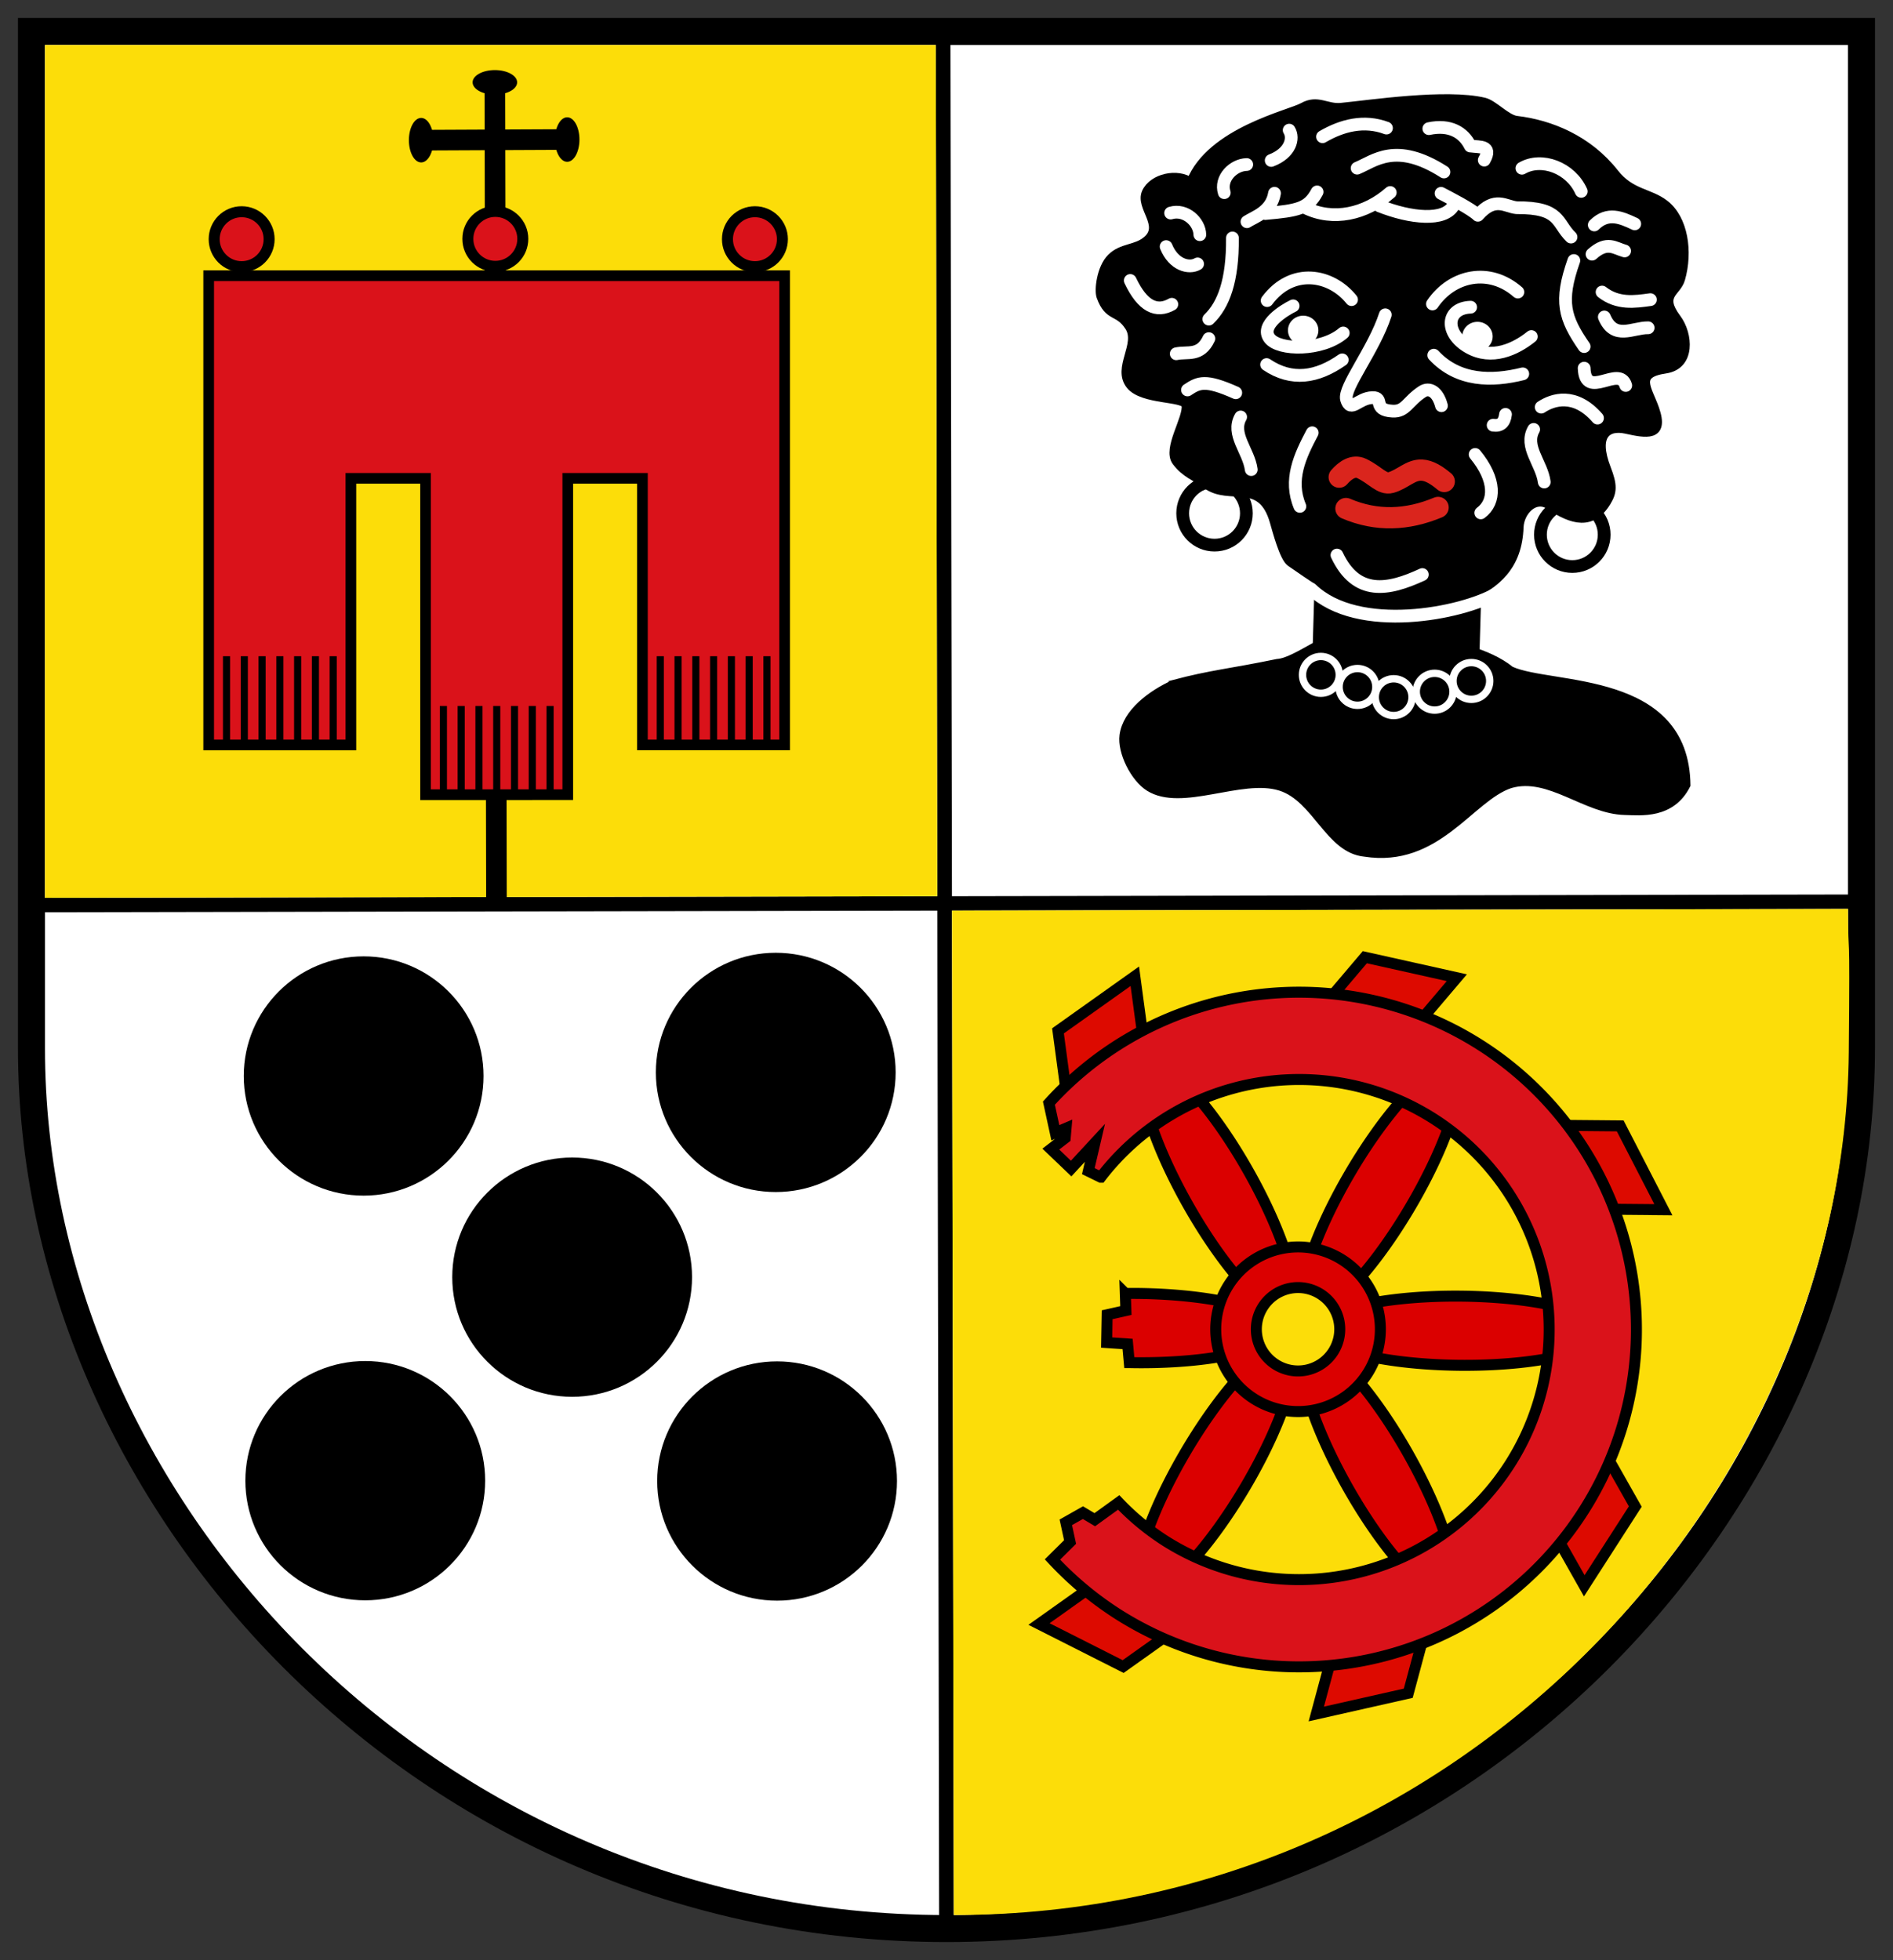 <?xml version="1.0" encoding="UTF-8" standalone="no"?>
<svg
   inkscape:version="1.1.1 (3bf5ae0d25, 2021-09-20)"
   sodipodi:docname="DEU_Stuttgart-Möhringen_COA.svg"
   id="svg2130"
   version="1.1"
   viewBox="0 0 525.982 544.72"
   height="544.72"
   width="525.982"
   xmlns:inkscape="http://www.inkscape.org/namespaces/inkscape"
   xmlns:sodipodi="http://sodipodi.sourceforge.net/DTD/sodipodi-0.dtd"
   xmlns:xlink="http://www.w3.org/1999/xlink"
   xmlns="http://www.w3.org/2000/svg"
   xmlns:svg="http://www.w3.org/2000/svg">
  <rect x="0" y="0" width="525.982" height="544.72" fill="#333333" stroke="none"/>
  <defs
     id="defs2124" />
  <sodipodi:namedview
     inkscape:pagecheckerboard="false"
     fit-margin-bottom="5"
     fit-margin-right="5"
     fit-margin-left="5"
     fit-margin-top="5"
     lock-margins="true"
     units="px"
     inkscape:snap-smooth-nodes="true"
     inkscape:snap-object-midpoints="false"
     inkscape:window-maximized="1"
     inkscape:window-y="-8"
     inkscape:window-x="1912"
     inkscape:window-height="1017"
     inkscape:window-width="1920"
     showgrid="false"
     inkscape:document-rotation="0"
     inkscape:current-layer="g1087"
     inkscape:document-units="px"
     inkscape:cy="246.78026"
     inkscape:cx="14.849242"
     inkscape:zoom="0.7071068"
     inkscape:pageshadow="2"
     inkscape:pageopacity="0"
     borderopacity="1.0"
     bordercolor="#666666"
     pagecolor="#333333"
     id="base"
     showguides="true"
     inkscape:guide-bbox="true"
     inkscape:snap-intersection-paths="false"
     inkscape:object-paths="false"
     inkscape:snap-grids="false"
     inkscape:snap-global="true"
     inkscape:lockguides="false"
     inkscape:object-nodes="true"
     inkscape:snap-to-guides="false" />
  <g
     transform="translate(21016.64,22008.486)"
     id="layer1"
     inkscape:groupmode="layer"
     inkscape:label="stuttgart">
    <g
       id="g1165"
       transform="matrix(4,0,0,-4,-24916.766,-21201.275)"
       inkscape:label="coa">
      <path
         style="fill:#ffffff;fill-opacity:1;stroke:none;stroke-width:1.875;stroke-linecap:round;stroke-linejoin:miter;stroke-miterlimit:4;stroke-dasharray:none"
         d="m 1104.337,128.975 c 0,-31.455 -27.256,-61.165 -63.56,-61.165 -36.304,0 -63.56,29.709 -63.56,61.165 v 70.64 h 127.12 z"
         id="path10868"
         sodipodi:nodetypes="sssccs"
         inkscape:label="coa-0" />
      <path
         style="opacity:1;fill:none;stroke:#000000;stroke-width:1.875;stroke-linecap:round;stroke-linejoin:miter;stroke-miterlimit:4;stroke-dasharray:none"
         d="m 1104.337,128.975 c 0,-31.455 -27.256,-61.165 -63.56,-61.165 -36.304,0 -63.56,29.709 -63.56,61.165 v 70.64 h 127.12 z"
         id="path3804"
         sodipodi:nodetypes="sssccs"
         inkscape:label="coa-f" />
      <path
         style="fill:none;stroke:#000000;stroke-width:1;stroke-linecap:butt;stroke-linejoin:miter;stroke-miterlimit:4;stroke-dasharray:none;stroke-opacity:1"
         d="m 977.504,138.92 127.161,0.236"
         id="path1083" />
      <path
         style="fill:none;stroke:#000000;stroke-width:1.017;stroke-linecap:butt;stroke-linejoin:miter;stroke-miterlimit:4;stroke-dasharray:none;stroke-opacity:1"
         d="m 1040.777,67.81 -0.235,131.579"
         id="path1083-9" />
      <path
         style="fill:#fcdd09;stroke:none;stroke-width:0.25px;stroke-linecap:butt;stroke-linejoin:miter;stroke-opacity:1;fill-opacity:1"
         d="m 978.155,198.677 h 61.879 l 0.106,-59.141 -61.986,-0.114 z"
         id="path1516" />
    </g>
    <path
       style="fill:none;stroke:#000000;stroke-width:5.727;stroke-linecap:butt;stroke-linejoin:miter;stroke-miterlimit:4;stroke-dasharray:none;stroke-opacity:1"
       d="m -20878.694,-21755.826 -0.443,-228.367"
       id="path14792" />
    <path
       style="fill:#fcdd09;fill-opacity:1;stroke:none;stroke-width:1px;stroke-linecap:butt;stroke-linejoin:miter;stroke-opacity:1"
       d="m -20503.16,-21755.884 -248.96,0.457 0.503,279.152 c 142.928,0.03 247.544,-118.946 248.673,-239.664 0.374,-39.944 -0.153,-23.232 -0.216,-39.945 z"
       id="path2066"
       sodipodi:nodetypes="cccsc" />
    <g
       inkscape:label="Ebene 1"
       id="layer1-1"
       transform="matrix(3.29,-1.86,1.86,3.29,-21568.801,-21615.622)">
      <g
         id="g1087"
         transform="matrix(0.61,0,0,0.61,177.236,75.873)"
         style="opacity:1">
        <path
           style="opacity:1;fill:#db0000;fill-opacity:0.953;stroke:#000000;stroke-width:1.323;stroke-miterlimit:4;stroke-dasharray:none;stroke-opacity:1;paint-order:markers fill stroke"
           d="m 73.944,90.974 h 10.054 v 9.26 l -10.054,5.292 z"
           id="path937"
           inkscape:connector-curvature="0"
           sodipodi:nodetypes="ccccc" />
        <path
           style="opacity:1;fill:#db0000;fill-opacity:0.953;stroke:#000000;stroke-width:1.323;stroke-miterlimit:4;stroke-dasharray:none;stroke-opacity:1;paint-order:markers fill stroke"
           d="m 91.953,63.477 5.027,-8.707 8.02,4.63 -0.444,11.353 z"
           id="path949"
           inkscape:connector-curvature="0"
           sodipodi:nodetypes="ccccc" />
        <g
           id="g1072">
          <path
             style="opacity:1;fill:#db0000;fill-opacity:1;stroke:#000000;stroke-width:1.323;stroke-miterlimit:4;stroke-dasharray:none;stroke-opacity:1;paint-order:markers fill stroke"
             d="M 59.135,25.077 A 4.169,17.004 0 0 0 54.966,42.081 4.169,17.004 0 0 0 56.356,54.731 h 5.558 A 4.169,17.004 0 0 0 63.304,42.081 4.169,17.004 0 0 0 59.135,25.077 Z"
             id="path987"
             inkscape:connector-curvature="0" />
          <path
             inkscape:connector-curvature="0"
             id="path999"
             d="M 59.135,98.181 A 4.169,17.004 0 0 0 63.304,81.178 4.169,17.004 0 0 0 61.915,68.528 h -5.558 a 4.169,17.004 0 0 0 -1.391,12.65 4.169,17.004 0 0 0 4.169,17.004 z"
             style="opacity:1;fill:#db0000;fill-opacity:1;stroke:#000000;stroke-width:1.323;stroke-miterlimit:4;stroke-dasharray:none;stroke-opacity:1;paint-order:markers fill stroke" />
          <path
             style="opacity:1;fill:#db0000;fill-opacity:1;stroke:#000000;stroke-width:5;stroke-miterlimit:4;stroke-dasharray:none;stroke-opacity:1;paint-order:markers fill stroke"
             d="m 143.264,155.178 -3.592,6.889 -8.365,-2.529 -6.42,10.895 7.977,5.252 -3.5,7.752 a 64.266,15.757 30 0 0 2.734,1.611 64.266,15.757 30 0 0 44.031,19.357 l 10.504,-18.191 a 64.266,15.757 30 0 0 -38.777,-28.457 64.266,15.757 30 0 0 -4.592,-2.578 z"
             transform="matrix(0.265,0,0,0.265,5.17,6.505)"
             id="path1005"
             inkscape:connector-curvature="0" />
          <path
             style="opacity:1;fill:#db0000;fill-opacity:0.953;stroke:#000000;stroke-width:1.323;stroke-miterlimit:4;stroke-dasharray:none;stroke-opacity:1;paint-order:markers fill stroke"
             d="m 82.992,39.18 -3.47,-9.436 8.691,-3.196 8.436,7.61 z"
             id="path943"
             inkscape:connector-curvature="0"
             sodipodi:nodetypes="ccccc" />
          <path
             style="fill:#db0000;fill-opacity:0.953;stroke:#000000;stroke-width:1.323;stroke-miterlimit:4;stroke-dasharray:none;stroke-opacity:1;paint-order:markers fill stroke"
             d="m 57.542,28.413 -9.334,-3.738 3.443,-8.597 11.301,-1.175 z"
             id="path943-9"
             inkscape:connector-curvature="0"
             sodipodi:nodetypes="ccccc" />
          <path
             style="fill:#db0000;fill-opacity:0.953;stroke:#000000;stroke-width:1.323;stroke-miterlimit:4;stroke-dasharray:none;stroke-opacity:1;paint-order:markers fill stroke"
             d="m 28.944,75.693 1.04,10 -9.211,0.958 -6.303,-9.453 z"
             id="path943-9-9"
             inkscape:connector-curvature="0"
             sodipodi:nodetypes="ccccc" />
          <path
             inkscape:connector-curvature="0"
             id="path1011"
             d="m 27.48,79.906 a 4.169,17.004 60 0 0 16.81,-4.892 4.169,17.004 60 0 0 10.26,-7.528 l -2.779,-4.813 A 4.169,17.004 60 0 0 40.121,67.793 4.169,17.004 60 0 0 27.48,79.906 Z"
             style="opacity:1;fill:#db0000;fill-opacity:1;stroke:#000000;stroke-width:1.323;stroke-miterlimit:4;stroke-dasharray:none;stroke-opacity:1;paint-order:markers fill stroke" />
          <path
             style="opacity:1;fill:#db0000;fill-opacity:1;stroke:#000000;stroke-width:1.323;stroke-miterlimit:4;stroke-dasharray:none;stroke-opacity:1;paint-order:markers fill stroke"
             d="M 90.79,79.905 A 17.004,4.169 30 0 0 78.149,67.793 17.004,4.169 30 0 0 66.499,62.672 l -2.779,4.813 a 17.004,4.169 30 0 0 10.26,7.529 17.004,4.169 30 0 0 16.81,4.891 z"
             id="path1017"
             inkscape:connector-curvature="0" />
          <path
             style="opacity:1;fill:#db0000;fill-opacity:0.953;stroke:#000000;stroke-width:1.323;stroke-miterlimit:4;stroke-dasharray:none;stroke-opacity:1;paint-order:markers fill stroke"
             d="m 48.429,92.709 7.168,7.05 -6.494,6.602 -10.879,-3.278 z"
             id="path955"
             inkscape:connector-curvature="0"
             sodipodi:nodetypes="ccccc" />
          <path
             inkscape:connector-curvature="0"
             id="path1023"
             d="m 90.79,43.353 a 4.169,17.004 60 0 0 -16.81,4.892 4.169,17.004 60 0 0 -10.26,7.528 l 2.779,4.813 a 4.169,17.004 60 0 0 11.65,-5.121 4.169,17.004 60 0 0 12.641,-12.112 z"
             style="opacity:1;fill:#db0000;fill-opacity:1;stroke:#000000;stroke-width:1.323;stroke-miterlimit:4;stroke-dasharray:none;stroke-opacity:1;paint-order:markers fill stroke" />
          <path
             style="fill:#da121a;fill-opacity:1;stroke:#000000;stroke-width:5;stroke-miterlimit:4;stroke-dasharray:none;stroke-opacity:1;paint-order:markers fill stroke"
             d="M 200.725,54.926 A 153.451,153.451 0 0 0 155.625,62.709 l -4.088,13.182 5.254,0.584 -2.529,3.695 -8.17,1.168 3.695,12.254 15.174,-4.863 -8.949,9.727 3.559,5.191 a 113.767,113.767 0 0 1 144.67,50.963 113.767,113.767 0 0 1 -46.547,154.012 113.767,113.767 0 0 1 -154.012,-46.547 113.767,113.767 0 0 1 -9.816,-25.623 l -13.33,1.482 -3.113,-5.447 H 68.475 L 65.75,241.24 54.863,244.215 A 153.451,153.451 0 0 0 68.703,280.816 153.451,153.451 0 0 0 276.438,343.602 153.451,153.451 0 0 0 339.219,135.867 153.451,153.451 0 0 0 200.725,54.926 Z"
             id="path1056"
             inkscape:connector-curvature="0"
             transform="matrix(0.265,0,0,0.265,5.17,6.505)" />
          <path
             style="fill:#db0000;fill-opacity:1;stroke:#000000;stroke-width:1.323;stroke-miterlimit:4;stroke-dasharray:none;stroke-opacity:1;paint-order:markers fill stroke"
             d="M 54.449,52.884 A 9.922,9.922 0 0 0 50.39,66.315 9.922,9.922 0 0 0 63.821,70.375 9.922,9.922 0 0 0 67.881,56.943 9.922,9.922 0 0 0 54.449,52.884 Z m 2.312,4.314 a 5.027,5.027 0 0 1 6.805,2.057 5.027,5.027 0 0 1 -2.057,6.805 5.027,5.027 0 0 1 -6.805,-2.057 5.027,5.027 0 0 1 2.057,-6.805 z"
             id="path834-3"
             inkscape:connector-curvature="0" />
        </g>
      </g>
    </g>
    <g
       stroke="#000000"
       id="g46"
       transform="translate(-21456.64,-21985.486)">
      <path
         d="m 558.242,197.855 0,-87.921 h -20.745 v 74.091 H 497.982 V 53.624 H 658.018 V 184.024 h -39.515 v -74.091 h -20.745 v 87.921 z"
         stroke-width="2.964"
         fill="#FF0000"
         id="path39"
         style="fill:#da121a;fill-opacity:1"
         sodipodi:nodetypes="ccccccccccccc" />
      <g
         id="kordeln"
         stroke-width="2"
         fill="none"
         transform="matrix(0.988,0,0,0.988,406.109,-166.673)">
        <g
           id="b">
          <path
             id="a"
             d="m 174,344 v 25" />
          <use
             xlink:href="#a"
             transform="translate(-5)"
             id="use25"
             x="0"
             y="0"
             width="100%"
             height="100%" />
          <use
             xlink:href="#a"
             transform="translate(5)"
             id="use27"
             x="0"
             y="0"
             width="100%"
             height="100%" />
        </g>
        <use
           xlink:href="#b"
           transform="translate(-15)"
           id="use30"
           x="0"
           y="0"
           width="100%"
           height="100%" />
        <use
           xlink:href="#b"
           transform="translate(15)"
           id="use32"
           x="0"
           y="0"
           width="100%"
           height="100%" />
      </g>
      <use
         xlink:href="#kordeln"
         transform="translate(-60.261,-13.83)"
         id="use35"
         x="0"
         y="0"
         width="100%"
         height="100%" />
      <use
         xlink:href="#kordeln"
         transform="translate(60.261,-13.83)"
         id="use37"
         x="0"
         y="0"
         width="100%"
         height="100%" />
      <circle
         id="ring"
         cx="577.63"
         cy="43.387"
         r="7.634"
         fill="none"
         stroke-width="3.054"
         style="fill:#da121a;fill-opacity:1" />
      <use
         xlink:href="#ring"
         transform="translate(-70.487,0.088)"
         id="use42"
         x="0"
         y="0"
         width="100%"
         height="100%" />
      <use
         xlink:href="#ring"
         transform="translate(72.133,0.088)"
         id="use44"
         x="0"
         y="0"
         width="100%"
         height="100%" />
      <g
         id="g20705"
         transform="matrix(0.38,0,0,0.38,495.417,232.478)">
        <g
           stroke-dasharray="0, 228.4"
           stroke-linecap="round"
           id="g20694">
          <ellipse
             style="fill:#000000;fill-opacity:1;stroke:none;stroke-width:21.698;stroke-linejoin:round;stroke-miterlimit:4;stroke-dasharray:none;stroke-opacity:1"
             id="path21697-5"
             cx="272.517"
             cy="261.736"
             rx="87.667"
             ry="87.497" />
          <ellipse
             style="fill:#000000;fill-opacity:1;stroke:none;stroke-width:21.698;stroke-linejoin:round;stroke-miterlimit:4;stroke-dasharray:none;stroke-opacity:1"
             id="path21697-5-7"
             cx="421.4"
             cy="111.992"
             rx="87.667"
             ry="87.497" />
          <ellipse
             style="fill:#000000;fill-opacity:1;stroke:none;stroke-width:21.698;stroke-linejoin:round;stroke-miterlimit:4;stroke-dasharray:none;stroke-opacity:1"
             id="path21697-5-3"
             cx="422.378"
             cy="410.826"
             rx="87.667"
             ry="87.497" />
          <ellipse
             style="fill:#000000;fill-opacity:1;stroke:none;stroke-width:21.698;stroke-linejoin:round;stroke-miterlimit:4;stroke-dasharray:none;stroke-opacity:1"
             id="path21697-5-1"
             cx="120.069"
             cy="114.613"
             rx="87.667"
             ry="87.497" />
          <ellipse
             style="fill:#000000;fill-opacity:1;stroke:none;stroke-width:21.698;stroke-linejoin:round;stroke-miterlimit:4;stroke-dasharray:none;stroke-opacity:1"
             id="path21697-5-6"
             cx="121.247"
             cy="410.579"
             rx="87.667"
             ry="87.497" />
        </g>
      </g>
      <circle
         id="ring-2"
         cx="777.466"
         cy="119.649"
         r="8.852"
         fill="none"
         stroke-width="3.541"
         style="fill:#ffffff;fill-opacity:1" />
      <circle
         id="ring-2-3"
         cx="876.876"
         cy="125.593"
         r="8.852"
         fill="none"
         stroke-width="3.541"
         style="fill:#ffffff;fill-opacity:1" />
    </g>
    <path
       style="fill:none;stroke:#000000;stroke-width:5.727;stroke-linecap:butt;stroke-linejoin:miter;stroke-miterlimit:4;stroke-dasharray:none;stroke-opacity:1"
       d="m -20898.21,-21969.53 37.757,-0.175"
       id="path14794" />
    <path
       style="fill:none;stroke:#000000;stroke-width:46.379;stroke-linecap:butt;stroke-linejoin:miter;stroke-miterlimit:4;stroke-dasharray:none;stroke-opacity:1"
       d="m -20629.455,-21802.884 1.28,-43.778"
       id="path14794-3" />
    <ellipse
       style="fill:#000000;fill-opacity:1;stroke:none;stroke-width:7.119;stroke-linejoin:round;stroke-miterlimit:4;stroke-dasharray:none;stroke-opacity:1"
       id="path15024-4"
       cx="-20899.619"
       cy="-21969.529"
       rx="3.408"
       ry="6.187" />
    <ellipse
       style="fill:#000000;fill-opacity:1;stroke:none;stroke-width:7.119;stroke-linejoin:round;stroke-miterlimit:4;stroke-dasharray:none;stroke-opacity:1"
       id="path15024-4-2"
       cx="21985.602"
       cy="-20879.137"
       rx="3.408"
       ry="6.187"
       transform="rotate(-90)" />
    <ellipse
       style="fill:#000000;fill-opacity:1;stroke:none;stroke-width:7.119;stroke-linejoin:round;stroke-miterlimit:4;stroke-dasharray:none;stroke-opacity:1"
       id="path15024-4-3"
       cx="-20859.045"
       cy="-21969.705"
       rx="3.408"
       ry="6.187" />
    <g
       id="g27317"
       transform="matrix(1.159,0,0,1.159,-20381.874,-22100.68)">
      <path
         style="fill:#000000;fill-opacity:1;stroke:#000000;stroke-width:1.027px;stroke-linecap:butt;stroke-linejoin:miter;stroke-opacity:1"
         d="m -266.394,243.099 c -5.499,2.485 -11.638,7.014 -12.383,12.75 -0.538,4.145 2.655,10.543 6.323,12.851 8.091,5.091 22.371,-2.969 31.589,-0.078 8.452,2.651 11.458,14.974 20.313,15.828 17.612,2.748 25.65,-13.317 35.048,-16.427 9.128,-2.675 17.786,6.205 27.336,6.432 3.784,0.09 11.454,1.046 15.241,-6.584 -0.279,-27.115 -32.715,-23.638 -42.346,-27.973 -10.98,-8.862 -35.815,-7.858 -38.384,-9.011 -5.278,-0.265 -13.433,6.949 -17.858,7.184 -11.231,2.33 -15.911,2.633 -24.88,5.027 z"
         id="path44802"
         sodipodi:nodetypes="csssccsccccc" />
      <path
         d="m -235.312,105.181 c -3.147,1.77 -22.121,5.88 -26.925,17.989 -3.122,-2.282 -9.091,-1.055 -10.701,2.545 -1.565,3.502 4.35,7.844 0.246,11.407 -2.621,2.275 -6.031,1.64 -8.626,4.264 -2.437,2.463 -3.028,7.751 -2.47,9.281 1.908,5.245 4.169,3.176 6.786,7.217 2.744,4.238 -3.041,9.879 0.27,14.015 2.995,3.744 12.992,2.759 13.326,4.814 0.504,3.106 -4.613,10.445 -2.28,13.529 2.205,2.917 4.414,3.448 7.271,5.534 5.59,4.08 13.14,-1.738 16.163,8.845 0.597,2.087 2.329,8.642 3.919,9.752 5.626,3.927 8.842,5.967 13.861,9.173 7.967,5.09 19.899,3.17 28.082,-0.506 7.619,-3.421 12.601,-7.783 12.944,-17.09 0.139,-3.757 3.719,-7.574 7.195,-5.243 5.608,3.761 10.232,4.95 13.739,-0.778 1.483,-2.422 1.554,-4.031 0,-8.046 -3.142,-8.12 0.24,-10.314 4.654,-9.349 4.71,1.028 9.343,2.005 6.931,-4.925 -1.731,-4.971 -4.965,-8.433 2.516,-9.527 6.233,-0.91 5.571,-8.392 2.727,-12.198 -4.227,-5.656 0,-6.121 0.953,-9.42 1.896,-6.565 0.723,-14.436 -3.851,-17.97 -3.708,-2.864 -8.115,-2.46 -12.044,-7.463 -6.315,-8.041 -15.392,-11.729 -23.46,-12.675 -2.41,-0.282 -5.52,-3.83 -7.749,-4.366 -9.173,-2.205 -27.536,0.591 -34.334,1.245 -3.535,0.34 -5.612,-2.041 -9.144,-0.054 z"
         fill-rule="evenodd"
         stroke="#000000"
         stroke-width="2.038"
         stroke-linecap="round"
         stroke-linejoin="round"
         id="path27287"
         sodipodi:nodetypes="ccccccccccccsccccccccccccccccc" />
      <path
         d="m -226.626,193.959 c 1.458,-1.668 3.399,-3.018 5.388,-2.076 3.207,1.52 4.899,3.965 7.004,3.374 2.805,-0.787 4.701,-3.107 7.408,-2.984 1.796,0.08 3.591,1.224 5.387,2.725 m -23.57,6.488 c 7.363,3.15 14.726,2.817 22.089,-0.26"
         fill="none"
         stroke="#da251d"
         stroke-width="5.094"
         stroke-linecap="round"
         stroke-linejoin="round"
         id="path27291" />
      <path
         d="m -215.581,155.029 c -2.707,8.367 -10.113,17.527 -9.284,20.289 1.006,3.352 2.764,-0.34 6.228,-0.425 2.925,-0.071 -0.144,2.977 4.803,3.235 3.176,0.166 3.538,-2.312 7.143,-4.672 1.63,-1.066 3.662,-0.096 4.58,3.374 m 6.991,-23.623 c -5.972,0.209 -6.34,6.318 -0.414,9.653 5.46,3.073 11.135,0.477 14.975,-2.614 m -23.708,-7.812 c 4.73,-6.942 13.649,-8.832 20.474,-2.855 m -60.106,2.045 c 6,-8.029 15.32,-6.363 20.236,-0.228 m -14.009,1.489 c -2.064,0.995 -8.035,4.627 -5.657,7.778 2.27,3.007 12.604,3.068 17.669,-1.271 m -1.505,53.254 c 4.666,9.878 12.252,8.5 20.474,4.672 m 41.217,-83.83 c 3.232,-3.212 6.465,-1.785 9.698,-0.26 m -10.238,7.268 c 3.651,-3.284 5.509,-1.386 7.813,-0.779 m -5.404,9.862 c 3.771,2.942 7.812,2.336 11.584,1.817 m -11.045,4.153 c 2.387,5.693 6.816,2.541 10.506,2.595 m -15.339,9.679 c 0.247,7.91 8.447,-0.948 9.968,4.152 m -31.788,9.527 c 1.753,0.241 2.715,-0.569 2.962,-2.595 m -39.14,-13.072 c -6.044,4.237 -12.089,5.21 -18.134,1.128 m 40.08,-2.242 c 5.883,6.32 13.957,6.304 21.334,4.47 m -11.413,19.318 c 5.003,6.07 4.912,11.374 1.347,14.015 m -40.409,-19.205 c -2.988,5.642 -5.619,11.327 -2.963,17.648 m -11.659,-8.82 c -0.6,-4.514 -4.872,-8.497 -2.537,-12.615 m -12.744,-6.485 c 2.695,-1.795 4.287,-2.573 11.568,0.677 m -14.262,-9.35 c 2.71,-0.596 5.758,0.751 7.812,-3.634 m 5.657,-24.136 c 0.083,10.281 -2.155,16.09 -5.657,19.465 m -18.84,-9.269 c 2.948,6.23 6.301,7.782 9.968,5.71 m -1.364,-13.831 c 1.796,4.397 5.477,5.346 7.543,4.152 m -6.466,-12.198 c 3.589,-1.07 6.943,2.147 7.004,5.191 m 82.568,59.299 c -0.6,-4.514 -4.872,-8.497 -2.537,-12.615 m 1.812,-5.336 c 2.695,-1.795 8.049,-3.633 13.495,2.621 m -68.612,41.014 c 11.18,10.85 36.181,5.859 44.402,1.059 m 18.535,-79.853 c -3.483,9.86 -2.241,13.807 2.469,20.636"
         fill="none"
         stroke="#ffffff"
         stroke-width="3.056"
         stroke-linecap="round"
         stroke-linejoin="round"
         id="path27293"
         sodipodi:nodetypes="cccccccccccccccccccccccccccccccccccccccccccccccccccccccccccc" />
      <path
         d="m -191.848,117.939 c 1.99,-3.586 -1.139,-3.065 -3.232,-3.374 m 10.98,14.786 c -2.654,-0.253 -5.188,-2.832 -9.279,1.814 m 0,0 c -1.484,-1.501 -7.239,-4.419 -8.833,-5.261 m -13.083,-15.649 c -5.366,-2.001 -10.615,-0.668 -15.325,2.079 m 46.52,17.018 c 10.671,-0.08 9.545,3.667 13.048,7.041 m -30.459,-15.609 c -11.574,-7.414 -16.768,-2.563 -20.818,-0.913 m -20.599,-1.849 c 4.564,-1.73 5.549,-5.277 4.31,-7.267 m -15.563,14.992 c -1.111,-3.458 2.229,-6.689 5.388,-6.748 m 0.053,13.713 c 1.822,-1.189 5.874,-2.363 6.603,-6.825 m 46.945,-11.322 c -1.632,-3.296 -4.908,-5.234 -9.944,-4.172 m -39.208,20.353 c 7.891,-0.706 10.293,-1.191 12.415,-5.182 m -2.786,3.802 c 6.625,3.258 14.408,1.553 20.328,-3.657 m -2.604,3.2 c 7.416,2.954 15.674,3.84 17.796,-0.15 m 30.592,-3.325 c -2.518,-5.66 -9.507,-8.291 -14.217,-5.544"
         fill="none"
         stroke="#ffffff"
         stroke-width="3.056"
         stroke-linecap="round"
         stroke-linejoin="round"
         id="path27293-3"
         sodipodi:nodetypes="cccccccccccccccccccccccccccc" />
      <ellipse
         id="ring-2-1"
         cx="-193.482"
         cy="160.227"
         fill="none"
         stroke-width="1.432"
         style="fill:#ffffff;fill-opacity:1"
         rx="3.647"
         ry="3.513" />
      <ellipse
         id="ring-2-1-2"
         cx="-235.263"
         cy="158.754"
         fill="none"
         stroke-width="1.432"
         style="fill:#ffffff;fill-opacity:1"
         rx="3.647"
         ry="3.513" />
    </g>
    <circle
       id="ring-6"
       cx="-20649.623"
       cy="-21820.934"
       r="5.111"
       fill="none"
       stroke-width="2.044"
       style="fill:none;fill-opacity:1;stroke:#ffffff;stroke-opacity:1" />
    <circle
       id="ring-6-1"
       cx="-20639.459"
       cy="-21817.584"
       r="5.111"
       fill="none"
       stroke-width="2.044"
       style="fill:none;fill-opacity:1;stroke:#ffffff;stroke-opacity:1" />
    <circle
       id="ring-6-1-2"
       cx="-20629.402"
       cy="-21814.738"
       r="5.111"
       fill="none"
       stroke-width="2.044"
       style="fill:none;fill-opacity:1;stroke:#ffffff;stroke-opacity:1" />
    <circle
       id="ring-6-1-1"
       cx="-20618.016"
       cy="-21816.256"
       r="5.111"
       fill="none"
       stroke-width="2.044"
       style="fill:none;fill-opacity:1;stroke:#ffffff;stroke-opacity:1" />
    <circle
       id="ring-6-1-0"
       cx="-20607.816"
       cy="-21819.236"
       r="5.111"
       fill="none"
       stroke-width="2.044"
       style="fill:none;fill-opacity:1;stroke:#ffffff;stroke-opacity:1" />
  </g>
  <style
     id="style2"
     type="text/css">
	.st0{fill:#FFFFFF;stroke:#000000;stroke-width:6;}
</style>
</svg>
